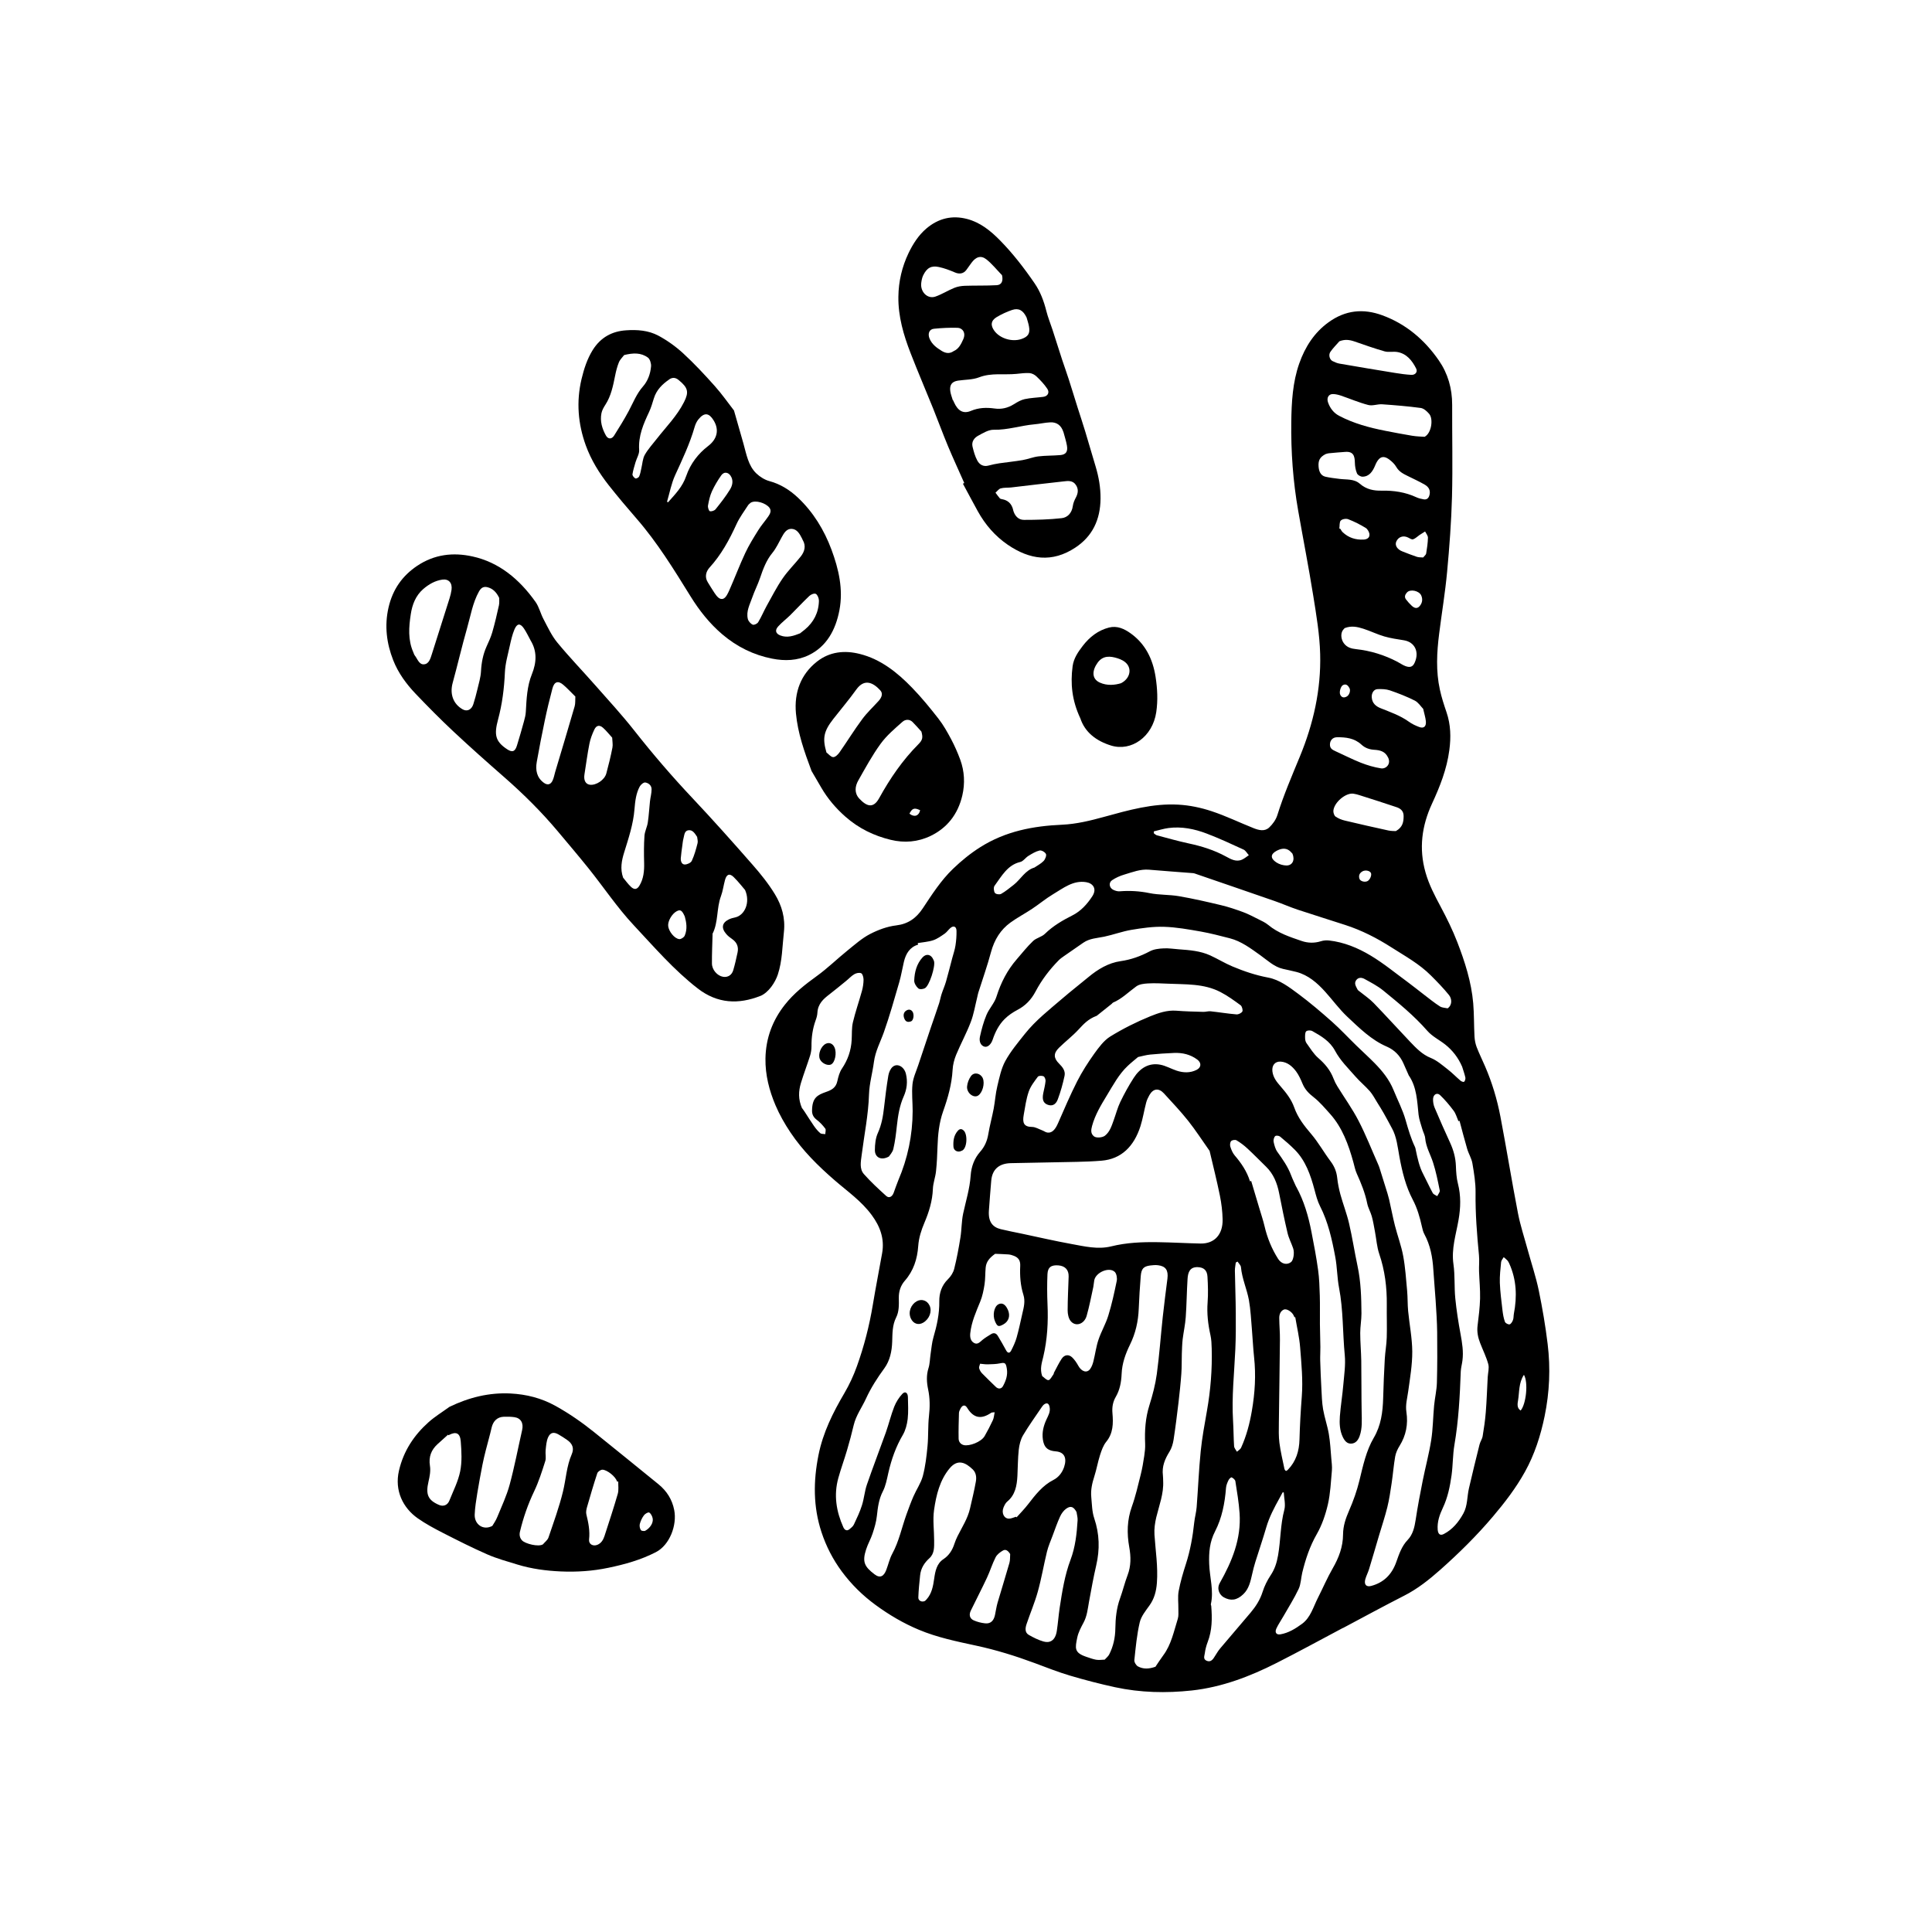 <svg width="80" height="80" viewBox="0 0 80 80" fill="none" xmlns="http://www.w3.org/2000/svg">
<g id="EGG-HUMAN">
<g id="Layer_2-2">
<g id="uCgvpx">
<path id="Vector" d="M55.606 67.41C54.695 67.892 53.792 68.388 52.874 68.853C51.754 69.422 50.594 69.862 49.354 69.999C48.286 70.114 47.224 70.091 46.172 69.864C45.542 69.727 44.917 69.565 44.298 69.381C43.807 69.235 43.327 69.044 42.843 68.864C42.049 68.569 41.246 68.32 40.422 68.143C39.621 67.969 38.815 67.807 38.044 67.483C37.408 67.217 36.815 66.868 36.252 66.455C35.723 66.067 35.255 65.61 34.853 65.066C34.489 64.572 34.209 64.032 34.013 63.434C33.67 62.385 33.676 61.334 33.891 60.255C34.08 59.308 34.495 58.486 34.966 57.684C35.17 57.335 35.345 56.959 35.483 56.573C35.779 55.749 35.998 54.897 36.143 54.023C36.261 53.309 36.401 52.601 36.528 51.887C36.633 51.285 36.438 50.778 36.1 50.319C35.67 49.731 35.089 49.331 34.558 48.87C33.88 48.282 33.24 47.653 32.728 46.887C32.493 46.536 32.278 46.158 32.111 45.765C31.853 45.157 31.685 44.509 31.696 43.83C31.71 42.983 31.994 42.242 32.501 41.602C32.876 41.126 33.337 40.767 33.815 40.421C34.26 40.101 34.66 39.708 35.091 39.36C35.393 39.117 35.689 38.851 36.023 38.678C36.362 38.502 36.738 38.363 37.11 38.319C37.595 38.261 37.936 38.026 38.211 37.611C38.592 37.036 38.966 36.452 39.461 35.977C39.812 35.639 40.184 35.337 40.59 35.08C41.64 34.416 42.787 34.202 43.975 34.15C44.569 34.123 45.147 33.982 45.72 33.824C46.73 33.546 47.742 33.259 48.792 33.319C49.255 33.344 49.724 33.442 50.167 33.589C50.76 33.784 51.328 34.062 51.911 34.293C52.126 34.378 52.368 34.441 52.557 34.262C52.698 34.129 52.832 33.944 52.892 33.753C53.153 32.919 53.495 32.127 53.825 31.326C54.381 29.978 54.706 28.56 54.665 27.078C54.644 26.274 54.507 25.47 54.38 24.675C54.191 23.494 53.961 22.323 53.755 21.147C53.541 19.933 53.453 18.707 53.469 17.474C53.48 16.652 53.525 15.829 53.799 15.051C54.044 14.355 54.427 13.768 55.008 13.348C55.71 12.837 56.455 12.767 57.242 13.057C58.202 13.41 58.975 14.05 59.58 14.926C59.951 15.462 60.134 16.085 60.131 16.768C60.126 18.035 60.157 19.303 60.124 20.57C60.096 21.606 60.018 22.644 59.922 23.676C59.843 24.532 59.7 25.383 59.593 26.235C59.494 27.011 59.453 27.79 59.623 28.56C59.691 28.878 59.794 29.189 59.898 29.495C60.072 30.007 60.085 30.528 60.014 31.058C59.91 31.853 59.623 32.572 59.294 33.284C58.876 34.189 58.744 35.134 59.028 36.127C59.172 36.637 59.411 37.086 59.653 37.541C59.907 38.016 60.147 38.504 60.343 39.009C60.657 39.823 60.927 40.659 61.003 41.546C61.041 42.001 61.031 42.462 61.056 42.921C61.064 43.068 61.094 43.222 61.145 43.357C61.25 43.629 61.38 43.89 61.495 44.158C61.783 44.825 61.993 45.522 62.13 46.241C62.383 47.568 62.598 48.903 62.854 50.228C62.954 50.749 63.124 51.257 63.263 51.768C63.415 52.323 63.599 52.869 63.717 53.434C63.868 54.167 63.995 54.91 64.085 55.655C64.207 56.654 64.163 57.651 63.96 58.639C63.793 59.451 63.542 60.228 63.147 60.94C62.773 61.615 62.31 62.217 61.821 62.794C61.145 63.593 60.408 64.318 59.637 65.003C59.174 65.413 58.693 65.795 58.145 66.073C57.293 66.507 56.451 66.966 55.604 67.416L55.606 67.41ZM58.34 44.544C58.266 44.376 58.191 44.208 58.117 44.04C57.971 43.706 57.736 43.473 57.424 43.338C56.787 43.066 56.287 42.568 55.782 42.094C55.454 41.785 55.181 41.407 54.875 41.068C54.538 40.693 54.166 40.375 53.688 40.248C53.502 40.2 53.315 40.163 53.128 40.12C52.763 40.038 52.489 39.771 52.19 39.557C51.791 39.272 51.399 38.975 50.926 38.853C50.527 38.751 50.127 38.645 49.722 38.573C49.218 38.485 48.708 38.392 48.198 38.377C47.748 38.363 47.291 38.429 46.844 38.504C46.467 38.568 46.099 38.706 45.722 38.786C45.427 38.847 45.122 38.853 44.857 39.036C44.589 39.222 44.319 39.407 44.052 39.594C43.98 39.644 43.906 39.696 43.842 39.76C43.465 40.142 43.135 40.572 42.879 41.058C42.697 41.401 42.457 41.646 42.132 41.816C41.942 41.916 41.753 42.042 41.598 42.198C41.365 42.429 41.211 42.728 41.103 43.053C41.035 43.255 40.89 43.375 40.765 43.34C40.625 43.303 40.53 43.145 40.578 42.925C40.645 42.617 40.729 42.308 40.849 42.023C40.961 41.758 41.178 41.538 41.262 41.268C41.444 40.688 41.711 40.172 42.095 39.729C42.319 39.47 42.533 39.198 42.778 38.965C42.916 38.834 43.131 38.801 43.267 38.668C43.608 38.336 43.999 38.11 44.407 37.904C44.751 37.73 45.012 37.447 45.23 37.113C45.436 36.797 45.251 36.573 44.977 36.529C44.439 36.44 44.029 36.776 43.602 37.03C43.304 37.208 43.032 37.437 42.741 37.63C42.443 37.829 42.127 37.993 41.838 38.203C41.435 38.496 41.176 38.905 41.036 39.422C40.885 39.989 40.687 40.541 40.511 41.1C40.491 41.16 40.482 41.224 40.467 41.284C40.38 41.629 40.324 41.99 40.198 42.318C40.022 42.782 39.782 43.218 39.591 43.679C39.512 43.872 39.455 44.092 39.445 44.303C39.411 44.902 39.249 45.464 39.053 46.017C38.885 46.492 38.836 46.984 38.82 47.487C38.809 47.827 38.794 48.166 38.758 48.504C38.732 48.747 38.638 48.986 38.629 49.227C38.61 49.729 38.467 50.186 38.278 50.632C38.149 50.938 38.047 51.247 38.022 51.592C37.985 52.134 37.823 52.628 37.468 53.031C37.292 53.232 37.211 53.477 37.218 53.757C37.223 54.031 37.232 54.308 37.106 54.557C36.948 54.871 36.955 55.209 36.944 55.55C36.932 55.95 36.849 56.343 36.619 56.658C36.33 57.053 36.067 57.46 35.859 57.913C35.691 58.28 35.448 58.602 35.35 59.011C35.268 59.358 35.176 59.704 35.075 60.045C34.961 60.433 34.821 60.813 34.714 61.2C34.516 61.908 34.629 62.587 34.92 63.238C34.971 63.353 35.063 63.413 35.176 63.321C35.243 63.265 35.321 63.205 35.358 63.126C35.479 62.867 35.605 62.607 35.691 62.333C35.781 62.053 35.802 61.746 35.898 61.471C36.146 60.749 36.422 60.039 36.678 59.322C36.803 58.969 36.891 58.598 37.027 58.251C37.105 58.054 37.225 57.865 37.364 57.717C37.481 57.593 37.592 57.67 37.595 57.856C37.601 58.157 37.618 58.463 37.585 58.76C37.558 58.984 37.496 59.223 37.387 59.412C37.099 59.9 36.912 60.427 36.785 60.986C36.725 61.249 36.676 61.525 36.556 61.756C36.39 62.078 36.348 62.416 36.31 62.769C36.284 63.018 36.21 63.263 36.132 63.5C36.058 63.726 35.936 63.932 35.864 64.158C35.695 64.677 35.795 64.871 36.214 65.19C36.448 65.369 36.6 65.263 36.697 65.012C36.783 64.788 36.835 64.543 36.946 64.339C37.226 63.826 37.341 63.247 37.537 62.703C37.627 62.453 37.719 62.202 37.825 61.959C37.948 61.675 38.133 61.413 38.213 61.118C38.319 60.716 38.368 60.292 38.407 59.873C38.446 59.462 38.421 59.042 38.467 58.633C38.509 58.259 38.509 57.9 38.432 57.532C38.372 57.246 38.352 56.951 38.446 56.654C38.504 56.473 38.504 56.27 38.532 56.079C38.569 55.844 38.585 55.599 38.652 55.373C38.795 54.887 38.901 54.403 38.894 53.884C38.889 53.535 38.998 53.22 39.252 52.971C39.367 52.86 39.473 52.697 39.512 52.537C39.619 52.113 39.699 51.677 39.769 51.243C39.822 50.915 39.813 50.574 39.882 50.252C39.995 49.729 40.156 49.219 40.193 48.678C40.219 48.305 40.345 47.966 40.587 47.692C40.77 47.485 40.876 47.246 40.923 46.963C40.982 46.608 41.079 46.262 41.146 45.909C41.204 45.601 41.222 45.284 41.296 44.981C41.382 44.623 41.458 44.243 41.629 43.932C41.852 43.527 42.154 43.168 42.439 42.809C42.891 42.242 43.452 41.808 43.989 41.347C44.34 41.044 44.707 40.761 45.064 40.464C45.462 40.132 45.898 39.872 46.396 39.8C46.83 39.739 47.227 39.596 47.617 39.389C47.785 39.301 47.993 39.279 48.185 39.27C48.39 39.258 48.598 39.293 48.806 39.308C49.251 39.341 49.698 39.372 50.116 39.563C50.425 39.704 50.719 39.887 51.032 40.018C51.51 40.219 51.997 40.383 52.509 40.479C52.978 40.566 53.377 40.871 53.764 41.158C54.244 41.515 54.704 41.907 55.156 42.308C55.507 42.62 55.83 42.97 56.169 43.299C56.418 43.542 56.675 43.772 56.919 44.021C57.237 44.345 57.524 44.696 57.704 45.138C57.872 45.553 58.082 45.952 58.204 46.382C58.313 46.766 58.424 47.144 58.594 47.499C58.61 47.532 58.615 47.57 58.622 47.607C58.696 47.958 58.768 48.311 58.938 48.629C59.072 48.884 59.188 49.148 59.326 49.399C59.36 49.461 59.45 49.488 59.513 49.53C59.55 49.451 59.631 49.362 59.617 49.295C59.538 48.903 59.46 48.508 59.338 48.132C59.231 47.798 59.045 47.497 59.014 47.13C59.003 47.003 58.931 46.882 58.895 46.754C58.839 46.557 58.763 46.361 58.74 46.158C58.68 45.599 58.668 45.028 58.345 44.546L58.34 44.544ZM50.086 47.655C49.781 47.223 49.509 46.801 49.2 46.411C48.884 46.014 48.536 45.647 48.196 45.275C47.979 45.039 47.749 45.072 47.592 45.35C47.538 45.446 47.488 45.551 47.46 45.659C47.375 45.981 47.324 46.316 47.224 46.633C46.957 47.466 46.435 47.995 45.611 48.062C44.935 48.118 44.254 48.112 43.576 48.13C43.001 48.145 42.425 48.149 41.848 48.164C41.414 48.176 41.089 48.379 41.045 48.89C41.01 49.303 40.977 49.717 40.948 50.13C40.916 50.591 41.1 50.815 41.442 50.898C41.73 50.967 42.019 51.023 42.309 51.083C42.993 51.228 43.676 51.386 44.365 51.511C44.908 51.61 45.459 51.745 46.01 51.61C46.65 51.451 47.296 51.426 47.945 51.436C48.533 51.444 49.121 51.48 49.71 51.492C50.282 51.504 50.638 51.125 50.626 50.495C50.619 50.165 50.578 49.829 50.513 49.507C50.386 48.882 50.229 48.263 50.086 47.653V47.655ZM53.675 49.142C53.993 49.721 54.178 50.356 54.305 51.012C54.406 51.532 54.507 52.055 54.579 52.582C54.628 52.933 54.639 53.292 54.65 53.647C54.662 54.04 54.651 54.435 54.655 54.831C54.658 55.144 54.671 55.458 54.674 55.77C54.676 55.959 54.662 56.147 54.667 56.336C54.678 56.718 54.694 57.101 54.715 57.483C54.731 57.777 54.738 58.074 54.787 58.359C54.847 58.703 54.965 59.034 55.024 59.38C55.08 59.711 55.098 60.051 55.126 60.386C55.14 60.554 55.165 60.726 55.151 60.894C55.108 61.363 55.089 61.841 54.985 62.294C54.886 62.721 54.738 63.153 54.526 63.523C54.238 64.025 54.06 64.559 53.924 65.118C53.87 65.344 53.868 65.595 53.774 65.795C53.587 66.191 53.352 66.559 53.137 66.937C53.044 67.103 52.932 67.26 52.853 67.431C52.775 67.599 52.853 67.703 53.021 67.674C53.356 67.616 53.642 67.439 53.919 67.236C54.27 66.976 54.38 66.54 54.572 66.164C54.778 65.757 54.96 65.332 55.186 64.939C55.437 64.505 55.61 64.052 55.613 63.537C55.615 63.178 55.726 62.865 55.865 62.545C56.04 62.146 56.188 61.725 56.292 61.299C56.441 60.687 56.571 60.07 56.886 59.534C57.184 59.027 57.258 58.473 57.274 57.89C57.288 57.35 57.311 56.81 57.341 56.272C57.357 55.977 57.413 55.685 57.422 55.39C57.436 54.937 57.418 54.484 57.424 54.029C57.432 53.305 57.344 52.603 57.111 51.92C57.013 51.631 56.993 51.311 56.935 51.004C56.894 50.79 56.861 50.574 56.803 50.367C56.753 50.186 56.651 50.018 56.614 49.835C56.525 49.395 56.36 48.992 56.18 48.593C56.114 48.448 56.084 48.284 56.04 48.126C55.837 47.391 55.58 46.687 55.077 46.125C54.861 45.886 54.65 45.632 54.401 45.437C54.2 45.281 54.037 45.12 53.935 44.873C53.861 44.696 53.779 44.513 53.667 44.362C53.504 44.146 53.303 43.977 53.029 43.959C52.797 43.946 52.661 44.11 52.687 44.358C52.717 44.621 52.871 44.804 53.024 44.981C53.252 45.244 53.469 45.514 53.591 45.857C53.742 46.285 54.007 46.619 54.291 46.953C54.588 47.3 54.817 47.715 55.094 48.083C55.25 48.29 55.343 48.508 55.371 48.774C55.396 49.004 55.442 49.233 55.502 49.455C55.613 49.86 55.767 50.252 55.862 50.66C55.998 51.243 56.088 51.839 56.213 52.424C56.352 53.072 56.37 53.73 56.375 54.389C56.375 54.659 56.324 54.929 56.324 55.197C56.324 55.579 56.361 55.963 56.367 56.345C56.377 57.049 56.37 57.755 56.383 58.459C56.388 58.801 56.416 59.142 56.298 59.468C56.238 59.634 56.135 59.767 55.957 59.777C55.777 59.787 55.677 59.661 55.599 59.497C55.472 59.227 55.46 58.936 55.481 58.648C55.514 58.211 55.587 57.775 55.624 57.337C55.659 56.93 55.722 56.515 55.684 56.114C55.594 55.186 55.625 54.245 55.447 53.324C55.366 52.904 55.37 52.464 55.29 52.044C55.154 51.318 54.995 50.599 54.658 49.941C54.553 49.735 54.492 49.497 54.431 49.266C54.267 48.651 54.06 48.06 53.619 47.613C53.425 47.418 53.218 47.239 53.007 47.065C52.957 47.024 52.839 47.009 52.802 47.046C52.752 47.092 52.722 47.208 52.738 47.281C52.768 47.426 52.811 47.584 52.894 47.698C53.112 48.002 53.328 48.307 53.464 48.67C53.524 48.83 53.601 48.982 53.67 49.139L53.675 49.142ZM57.632 46.71C57.523 46.507 57.415 46.303 57.302 46.104C57.214 45.95 57.12 45.797 57.025 45.647C56.928 45.491 56.841 45.323 56.725 45.188C56.534 44.97 56.31 44.789 56.121 44.571C55.825 44.231 55.502 43.922 55.278 43.504C55.071 43.116 54.703 42.896 54.343 42.696C54.272 42.657 54.141 42.657 54.087 42.705C54.037 42.75 54.039 42.881 54.041 42.975C54.041 43.049 54.058 43.136 54.097 43.19C54.252 43.406 54.395 43.643 54.588 43.811C54.863 44.05 55.087 44.312 55.221 44.669C55.264 44.781 55.318 44.887 55.38 44.987C55.673 45.462 56 45.915 56.257 46.413C56.557 46.993 56.799 47.611 57.066 48.213C57.088 48.265 57.11 48.317 57.126 48.371C57.212 48.645 57.298 48.919 57.383 49.194C57.431 49.349 57.482 49.503 57.519 49.661C57.602 50.02 57.669 50.385 57.759 50.742C57.867 51.166 58.024 51.579 58.103 52.007C58.191 52.478 58.221 52.962 58.266 53.442C58.292 53.724 58.281 54.007 58.308 54.287C58.362 54.848 58.475 55.408 58.479 55.967C58.481 56.515 58.386 57.065 58.311 57.611C58.273 57.896 58.19 58.168 58.236 58.467C58.313 58.971 58.221 59.441 57.953 59.871C57.87 60.003 57.798 60.159 57.771 60.313C57.708 60.678 57.68 61.048 57.625 61.415C57.575 61.75 57.526 62.088 57.445 62.416C57.346 62.813 57.215 63.201 57.099 63.593C56.963 64.052 56.831 64.513 56.691 64.97C56.647 65.115 56.575 65.248 56.534 65.394C56.474 65.614 56.577 65.724 56.778 65.67C57.286 65.535 57.634 65.207 57.822 64.665C57.935 64.343 58.047 64.017 58.288 63.766C58.502 63.542 58.572 63.245 58.62 62.929C58.701 62.389 58.804 61.851 58.911 61.314C59.023 60.753 59.174 60.197 59.263 59.632C59.337 59.163 59.338 58.681 59.383 58.205C59.413 57.886 59.49 57.57 59.499 57.252C59.518 56.556 59.517 55.857 59.51 55.159C59.504 54.719 59.474 54.281 59.446 53.843C59.42 53.425 59.377 53.006 59.352 52.586C59.321 52.061 59.227 51.559 58.978 51.1C58.929 51.01 58.903 50.902 58.88 50.797C58.793 50.408 58.685 50.026 58.5 49.677C58.209 49.127 58.062 48.521 57.948 47.904C57.872 47.495 57.837 47.075 57.63 46.704L57.632 46.71ZM45.743 68.722C45.815 68.641 45.891 68.585 45.93 68.506C46.099 68.174 46.179 67.813 46.184 67.433C46.19 67.007 46.232 66.588 46.378 66.187C46.493 65.871 46.571 65.537 46.691 65.224C46.837 64.844 46.83 64.453 46.761 64.071C46.657 63.49 46.668 62.941 46.869 62.381C47.022 61.955 47.123 61.505 47.234 61.064C47.298 60.809 47.342 60.547 47.381 60.286C47.405 60.12 47.425 59.95 47.418 59.785C47.393 59.237 47.43 58.706 47.596 58.182C47.728 57.763 47.841 57.331 47.901 56.895C48.007 56.112 48.062 55.321 48.147 54.534C48.203 54.004 48.275 53.475 48.341 52.944C48.383 52.599 48.27 52.429 47.952 52.391C47.845 52.377 47.734 52.387 47.626 52.401C47.354 52.437 47.262 52.532 47.236 52.836C47.199 53.288 47.171 53.739 47.153 54.193C47.132 54.719 47.021 55.211 46.789 55.682C46.606 56.056 46.461 56.455 46.444 56.893C46.429 57.231 46.37 57.555 46.2 57.844C46.08 58.049 46.043 58.274 46.064 58.513C46.101 58.942 46.096 59.349 45.806 59.702C45.685 59.85 45.611 60.06 45.549 60.255C45.457 60.543 45.406 60.846 45.314 61.133C45.224 61.413 45.159 61.692 45.187 61.986C45.215 62.285 45.217 62.597 45.311 62.873C45.529 63.521 45.545 64.158 45.392 64.819C45.277 65.315 45.187 65.817 45.095 66.318C45.041 66.615 45.014 66.916 44.869 67.186C44.764 67.383 44.651 67.591 44.606 67.811C44.52 68.237 44.467 68.434 44.984 68.606C45.118 68.65 45.251 68.702 45.388 68.726C45.505 68.745 45.627 68.726 45.743 68.722ZM47.848 69.011C47.937 68.882 48.046 68.708 48.168 68.544C48.499 68.101 48.607 67.551 48.771 67.028C48.808 66.908 48.792 66.768 48.794 66.636C48.798 66.386 48.761 66.125 48.806 65.884C48.877 65.502 48.988 65.126 49.107 64.758C49.287 64.198 49.389 63.623 49.451 63.037C49.474 62.825 49.535 62.616 49.551 62.404C49.611 61.633 49.641 60.859 49.719 60.091C49.775 59.528 49.881 58.973 49.978 58.415C50.128 57.564 50.197 56.706 50.174 55.84C50.169 55.653 50.162 55.462 50.121 55.28C50.021 54.831 49.969 54.383 50.005 53.919C50.031 53.569 50.019 53.215 49.999 52.865C49.984 52.593 49.839 52.478 49.597 52.47C49.274 52.458 49.191 52.676 49.174 52.956C49.14 53.483 49.137 54.011 49.099 54.538C49.078 54.844 49.01 55.145 48.972 55.45C48.95 55.647 48.944 55.848 48.937 56.048C48.928 56.328 48.937 56.609 48.916 56.889C48.888 57.283 48.845 57.676 48.8 58.07C48.738 58.587 48.674 59.106 48.595 59.619C48.568 59.788 48.515 59.968 48.427 60.109C48.238 60.412 48.106 60.72 48.154 61.096C48.162 61.172 48.161 61.247 48.164 61.322C48.191 61.851 48 62.327 47.88 62.823C47.824 63.056 47.788 63.309 47.804 63.55C47.848 64.212 47.954 64.868 47.905 65.539C47.878 65.896 47.797 66.199 47.596 66.48C47.441 66.698 47.254 66.924 47.194 67.178C47.075 67.688 47.026 68.218 46.971 68.743C46.962 68.826 47.047 68.965 47.121 69.003C47.335 69.117 47.566 69.117 47.854 69.013L47.848 69.011ZM60.436 46.411C60.42 46.415 60.406 46.421 60.39 46.424C60.327 46.28 60.284 46.116 60.193 45.994C60.021 45.763 59.834 45.541 59.63 45.346C59.504 45.227 59.349 45.319 59.34 45.504C59.335 45.624 59.358 45.757 59.404 45.865C59.61 46.355 59.827 46.841 60.048 47.323C60.187 47.628 60.274 47.941 60.286 48.284C60.295 48.527 60.309 48.778 60.369 49.009C60.498 49.515 60.484 50.007 60.394 50.52C60.29 51.121 60.092 51.708 60.184 52.346C60.251 52.809 60.214 53.288 60.26 53.757C60.309 54.254 60.387 54.75 60.478 55.24C60.545 55.606 60.605 55.967 60.556 56.341C60.537 56.492 60.494 56.639 60.487 56.789C60.45 57.807 60.397 58.824 60.224 59.831C60.154 60.244 60.163 60.672 60.106 61.087C60.041 61.552 59.947 62.011 59.746 62.435C59.612 62.719 59.506 63.012 59.532 63.344C59.548 63.529 59.637 63.598 59.787 63.519C60.143 63.334 60.394 63.033 60.595 62.669C60.773 62.346 60.745 61.974 60.826 61.627C60.965 61.021 61.114 60.417 61.264 59.816C61.294 59.694 61.375 59.586 61.394 59.464C61.449 59.136 61.497 58.807 61.523 58.475C61.562 57.993 61.576 57.508 61.603 57.024C61.613 56.845 61.67 56.65 61.627 56.488C61.544 56.185 61.401 55.902 61.288 55.608C61.2 55.381 61.151 55.147 61.183 54.893C61.23 54.52 61.276 54.144 61.287 53.768C61.295 53.392 61.257 53.016 61.244 52.64C61.237 52.42 61.262 52.196 61.241 51.978C61.158 51.114 61.089 50.254 61.1 49.382C61.105 48.978 61.036 48.569 60.969 48.172C60.934 47.964 60.812 47.777 60.752 47.57C60.639 47.186 60.54 46.799 60.436 46.411ZM38.001 39.052C38.006 39.073 38.012 39.094 38.017 39.115C37.676 39.216 37.509 39.484 37.428 39.829C37.361 40.111 37.315 40.4 37.235 40.676C37.034 41.367 36.84 42.059 36.602 42.734C36.457 43.145 36.245 43.527 36.187 43.975C36.129 44.422 35.998 44.866 35.984 45.313C35.958 46.162 35.786 46.984 35.681 47.819C35.645 48.099 35.58 48.398 35.772 48.616C36.058 48.94 36.376 49.231 36.694 49.52C36.812 49.629 36.944 49.557 37.006 49.389C37.069 49.218 37.126 49.044 37.196 48.876C37.585 47.966 37.788 47.011 37.791 46.006C37.791 45.636 37.747 45.259 37.784 44.895C37.812 44.623 37.939 44.36 38.026 44.096C38.195 43.585 38.366 43.074 38.539 42.563C38.656 42.219 38.778 41.876 38.891 41.531C38.929 41.411 38.949 41.286 38.988 41.166C39.044 40.99 39.122 40.821 39.173 40.641C39.265 40.319 39.346 39.993 39.431 39.671C39.477 39.499 39.536 39.331 39.563 39.158C39.595 38.955 39.611 38.747 39.607 38.542C39.603 38.359 39.48 38.313 39.346 38.433C39.267 38.504 39.203 38.6 39.118 38.66C38.966 38.764 38.809 38.878 38.64 38.934C38.435 39.002 38.216 39.013 38.005 39.05L38.001 39.052ZM59.942 41.754C60.141 41.617 60.124 41.355 59.998 41.201C59.767 40.915 59.511 40.653 59.254 40.396C58.77 39.91 58.184 39.592 57.623 39.233C57.014 38.843 56.379 38.519 55.7 38.3C55.047 38.087 54.39 37.885 53.739 37.669C53.414 37.561 53.098 37.42 52.775 37.308C51.695 36.932 50.614 36.563 49.532 36.191C49.493 36.178 49.454 36.16 49.414 36.156C48.8 36.108 48.185 36.064 47.573 36.012C47.218 35.983 46.892 36.114 46.562 36.212C46.384 36.264 46.204 36.342 46.048 36.448C45.898 36.55 45.93 36.762 46.094 36.843C46.177 36.884 46.274 36.914 46.362 36.907C46.777 36.874 47.185 36.897 47.598 36.982C47.996 37.063 48.415 37.04 48.817 37.109C49.403 37.21 49.985 37.343 50.564 37.482C50.873 37.555 51.177 37.659 51.477 37.769C51.69 37.848 51.895 37.958 52.101 38.06C52.242 38.132 52.391 38.197 52.513 38.298C52.927 38.643 53.414 38.797 53.896 38.963C54.155 39.052 54.425 39.059 54.695 38.975C54.803 38.94 54.925 38.93 55.038 38.944C55.65 39.013 56.224 39.249 56.751 39.565C57.29 39.887 57.784 40.296 58.295 40.67C58.523 40.838 58.744 41.019 58.97 41.191C59.185 41.355 59.398 41.529 59.624 41.673C59.714 41.731 59.836 41.729 59.944 41.754H59.942ZM45.41 42.063C45.048 42.198 44.859 42.418 44.659 42.632C44.407 42.904 44.112 43.128 43.848 43.388C43.615 43.618 43.625 43.815 43.856 44.044C43.992 44.179 44.125 44.339 44.081 44.547C44.01 44.879 43.918 45.209 43.8 45.524C43.712 45.759 43.546 45.815 43.364 45.738C43.197 45.666 43.147 45.524 43.2 45.263C43.234 45.097 43.278 44.931 43.294 44.764C43.301 44.698 43.257 44.586 43.211 44.567C43.142 44.538 43.011 44.538 42.974 44.586C42.831 44.779 42.674 44.978 42.596 45.205C42.491 45.51 42.447 45.84 42.39 46.164C42.332 46.486 42.388 46.662 42.734 46.664C42.873 46.664 43.013 46.752 43.152 46.804C43.227 46.831 43.295 46.887 43.371 46.897C43.56 46.922 43.694 46.779 43.812 46.507C44.066 45.927 44.315 45.342 44.601 44.779C44.804 44.38 45.048 44 45.305 43.639C45.498 43.371 45.711 43.081 45.974 42.919C46.504 42.593 47.061 42.314 47.631 42.082C47.968 41.945 48.327 41.822 48.706 41.851C49.077 41.88 49.451 41.889 49.823 41.899C49.925 41.903 50.029 41.864 50.132 41.876C50.487 41.914 50.84 41.974 51.196 42.003C51.279 42.011 51.399 41.953 51.443 41.884C51.473 41.835 51.429 41.669 51.373 41.627C51.102 41.428 50.827 41.228 50.534 41.077C49.844 40.72 49.092 40.767 48.355 40.732C48.08 40.718 47.804 40.707 47.529 40.722C47.367 40.732 47.179 40.751 47.049 40.846C46.731 41.075 46.449 41.365 46.085 41.517C46.066 41.525 46.052 41.552 46.034 41.567C45.801 41.752 45.568 41.938 45.41 42.065V42.063ZM53.16 61.797C53.144 61.797 53.128 61.797 53.112 61.795C53.068 61.876 53.026 61.957 52.982 62.036C52.768 62.42 52.562 62.807 52.435 63.239C52.294 63.722 52.131 64.198 51.981 64.678C51.93 64.841 51.888 65.006 51.851 65.174C51.78 65.481 51.718 65.788 51.482 66.013C51.208 66.276 50.953 66.295 50.674 66.141C50.501 66.044 50.368 65.795 50.511 65.545C51.011 64.659 51.403 63.727 51.328 62.653C51.298 62.211 51.222 61.772 51.154 61.334C51.143 61.27 51.062 61.204 51 61.175C50.974 61.164 50.894 61.237 50.87 61.291C50.822 61.39 50.776 61.498 50.767 61.606C50.719 62.238 50.598 62.859 50.314 63.409C50.088 63.847 50.052 64.281 50.07 64.763C50.09 65.317 50.266 65.865 50.139 66.426C50.134 66.447 50.153 66.474 50.155 66.499C50.195 67.007 50.195 67.508 50.008 67.991C49.95 68.141 49.908 68.305 49.887 68.467C49.874 68.564 49.811 68.697 49.955 68.764C50.09 68.826 50.179 68.768 50.257 68.656C50.347 68.525 50.421 68.38 50.522 68.261C50.94 67.763 51.367 67.273 51.785 66.775C51.997 66.523 52.175 66.251 52.281 65.917C52.357 65.676 52.474 65.441 52.611 65.234C52.782 64.981 52.869 64.709 52.922 64.405C53.031 63.78 53.015 63.137 53.181 62.518C53.239 62.3 53.171 62.04 53.158 61.8L53.16 61.797ZM43.149 56.976C43.239 57.038 43.331 57.154 43.415 57.148C43.488 57.142 43.553 56.999 43.618 56.914C43.636 56.891 43.634 56.853 43.65 56.826C43.752 56.636 43.844 56.44 43.962 56.262C44.077 56.091 44.257 56.069 44.402 56.212C44.499 56.307 44.58 56.426 44.647 56.548C44.783 56.8 45.011 56.872 45.145 56.681C45.208 56.59 45.251 56.474 45.277 56.363C45.351 56.069 45.388 55.763 45.484 55.479C45.598 55.136 45.787 54.821 45.893 54.474C46.038 54.005 46.142 53.523 46.242 53.039C46.265 52.925 46.235 52.746 46.165 52.672C45.942 52.445 45.383 52.676 45.312 53.008C45.293 53.099 45.291 53.195 45.272 53.288C45.184 53.689 45.108 54.092 44.996 54.486C44.896 54.837 44.531 54.951 44.331 54.698C44.246 54.592 44.209 54.41 44.209 54.262C44.209 53.795 44.236 53.33 44.25 52.863C44.259 52.586 44.107 52.42 43.828 52.397C43.532 52.373 43.385 52.472 43.373 52.763C43.355 53.176 43.357 53.593 43.375 54.007C43.408 54.742 43.368 55.466 43.2 56.179C43.142 56.426 43.05 56.679 43.154 56.978L43.149 56.976ZM33.217 45.892C33.233 45.913 33.281 45.977 33.323 46.042C33.45 46.235 33.572 46.434 33.704 46.623C33.78 46.731 33.865 46.837 33.964 46.92C34.013 46.963 34.101 46.949 34.173 46.963C34.175 46.883 34.209 46.779 34.173 46.733C34.069 46.596 33.949 46.465 33.815 46.365C33.688 46.266 33.623 46.152 33.625 45.989C33.63 45.456 33.842 45.342 34.205 45.215C34.426 45.138 34.613 45.047 34.673 44.766C34.712 44.586 34.765 44.391 34.864 44.247C35.105 43.89 35.241 43.502 35.266 43.062C35.28 42.817 35.262 42.563 35.317 42.331C35.421 41.891 35.571 41.467 35.691 41.033C35.732 40.884 35.756 40.724 35.758 40.57C35.758 40.477 35.721 40.331 35.663 40.302C35.585 40.263 35.458 40.292 35.375 40.34C35.25 40.412 35.148 40.529 35.031 40.622C34.802 40.809 34.572 40.998 34.338 41.179C34.092 41.368 33.868 41.567 33.847 41.934C33.842 42.04 33.812 42.146 33.775 42.246C33.649 42.593 33.598 42.952 33.602 43.325C33.602 43.454 33.582 43.591 33.544 43.714C33.423 44.094 33.279 44.467 33.164 44.848C33.065 45.178 33.046 45.516 33.212 45.894L33.217 45.892ZM38.305 66.289C38.315 66.278 38.342 66.254 38.366 66.228C38.582 65.99 38.638 65.682 38.682 65.371C38.726 65.055 38.79 64.742 39.063 64.563C39.293 64.41 39.434 64.194 39.521 63.922C39.556 63.814 39.6 63.712 39.649 63.612C39.837 63.234 40.071 62.883 40.168 62.456C40.251 62.088 40.343 61.721 40.408 61.349C40.44 61.172 40.419 60.981 40.281 60.847C39.983 60.56 39.66 60.402 39.328 60.794C38.917 61.282 38.765 61.903 38.677 62.528C38.619 62.937 38.681 63.367 38.681 63.787C38.681 64.052 38.7 64.326 38.485 64.522C38.278 64.709 38.13 64.935 38.1 65.232C38.068 65.537 38.036 65.842 38.026 66.148C38.021 66.283 38.171 66.357 38.303 66.291L38.305 66.289ZM41.209 51.916C40.962 52.09 40.835 52.256 40.814 52.493C40.793 52.724 40.802 52.96 40.767 53.189C40.729 53.429 40.68 53.674 40.59 53.894C40.417 54.318 40.228 54.733 40.177 55.201C40.159 55.367 40.186 55.525 40.332 55.608C40.479 55.693 40.576 55.57 40.684 55.481C40.793 55.39 40.918 55.319 41.038 55.244C41.153 55.172 41.252 55.203 41.322 55.323C41.439 55.518 41.553 55.715 41.661 55.915C41.733 56.05 41.815 56.033 41.871 55.923C41.959 55.751 42.044 55.57 42.097 55.383C42.189 55.057 42.258 54.721 42.334 54.389C42.394 54.133 42.461 53.88 42.376 53.612C42.254 53.228 42.226 52.829 42.245 52.424C42.256 52.202 42.178 52.08 41.989 52.003C41.913 51.972 41.832 51.949 41.753 51.943C41.552 51.928 41.349 51.924 41.209 51.918V51.916ZM44.58 62.616C44.458 62.389 44.338 62.335 44.146 62.474C44.042 62.549 43.952 62.672 43.895 62.798C43.779 63.052 43.685 63.321 43.587 63.587C43.504 63.809 43.408 64.025 43.352 64.254C43.218 64.804 43.124 65.367 42.972 65.911C42.845 66.368 42.657 66.802 42.507 67.252C42.453 67.412 42.429 67.601 42.602 67.699C42.796 67.809 42.999 67.912 43.209 67.971C43.458 68.043 43.698 67.95 43.761 67.528C43.809 67.211 43.832 66.891 43.879 66.575C43.982 65.9 44.089 65.222 44.329 64.586C44.527 64.059 44.587 63.51 44.621 62.952C44.628 62.842 44.594 62.73 44.578 62.62L44.58 62.616ZM53.633 54.54C53.623 54.542 53.612 54.544 53.601 54.545C53.589 54.517 53.577 54.488 53.562 54.459C53.487 54.312 53.273 54.177 53.16 54.227C53.024 54.287 52.969 54.43 52.971 54.578C52.973 54.879 53.003 55.18 52.999 55.481C52.989 56.629 52.968 57.777 52.955 58.922C52.952 59.196 52.943 59.476 52.978 59.746C53.024 60.105 53.111 60.458 53.183 60.811C53.19 60.847 53.218 60.898 53.247 60.905C53.271 60.913 53.312 60.877 53.338 60.849C53.663 60.512 53.797 60.086 53.809 59.607C53.825 59.009 53.859 58.415 53.905 57.819C53.956 57.15 53.889 56.467 53.836 55.794C53.803 55.371 53.702 54.954 53.633 54.536V54.54ZM42.067 62.807C42.076 62.815 42.085 62.821 42.095 62.829C42.254 62.651 42.422 62.481 42.568 62.292C42.873 61.897 43.175 61.505 43.622 61.28C43.828 61.175 43.984 60.983 44.063 60.745C44.183 60.383 44.084 60.124 43.71 60.097C43.676 60.095 43.641 60.089 43.608 60.084C43.346 60.037 43.227 59.898 43.184 59.611C43.14 59.316 43.209 59.046 43.327 58.787C43.403 58.62 43.504 58.463 43.461 58.257C43.433 58.122 43.364 58.074 43.253 58.141C43.209 58.168 43.172 58.212 43.142 58.257C42.879 58.647 42.602 59.029 42.362 59.434C42.261 59.605 42.206 59.829 42.184 60.035C42.145 60.39 42.148 60.751 42.129 61.11C42.108 61.521 42.037 61.907 41.707 62.177C41.638 62.233 41.591 62.333 41.553 62.423C41.46 62.653 41.577 62.886 41.781 62.883C41.877 62.883 41.97 62.834 42.063 62.807H42.067ZM51.24 52.242C51.217 52.254 51.194 52.267 51.171 52.279C51.159 52.391 51.133 52.501 51.134 52.613C51.143 53.203 51.168 53.791 51.171 54.382C51.175 54.879 51.175 55.379 51.152 55.877C51.108 56.86 50.997 57.842 51.058 58.83C51.08 59.181 51.078 59.534 51.101 59.883C51.106 59.962 51.177 60.037 51.219 60.113C51.277 60.059 51.358 60.016 51.39 59.949C51.611 59.464 51.745 58.955 51.837 58.419C51.965 57.676 52.01 56.941 51.928 56.191C51.888 55.817 51.872 55.441 51.84 55.066C51.805 54.656 51.787 54.239 51.715 53.834C51.63 53.375 51.429 52.946 51.385 52.47C51.378 52.389 51.293 52.316 51.244 52.238L51.24 52.242ZM51.761 48.919C51.777 48.913 51.792 48.905 51.808 48.899C51.921 49.277 52.034 49.656 52.147 50.034C52.219 50.279 52.303 50.522 52.361 50.77C52.475 51.262 52.663 51.718 52.927 52.132C53.067 52.348 53.298 52.389 53.462 52.258C53.557 52.181 53.61 51.88 53.547 51.691C53.474 51.477 53.365 51.274 53.314 51.054C53.185 50.508 53.074 49.958 52.966 49.407C52.883 48.982 52.728 48.606 52.426 48.311C52.168 48.06 51.918 47.802 51.655 47.559C51.515 47.429 51.364 47.314 51.203 47.219C51.147 47.186 51.032 47.202 50.981 47.248C50.938 47.287 50.922 47.408 50.944 47.476C50.984 47.607 51.041 47.744 51.125 47.842C51.397 48.16 51.632 48.502 51.761 48.92V48.919ZM58.994 18.085C59.278 17.931 59.356 17.347 59.181 17.14C59.088 17.03 58.956 16.911 58.83 16.893C58.301 16.822 57.768 16.778 57.235 16.741C57.042 16.727 56.838 16.816 56.658 16.77C56.271 16.67 55.899 16.509 55.52 16.38C55.415 16.346 55.306 16.319 55.198 16.317C55.011 16.313 54.925 16.477 54.992 16.666C55.08 16.915 55.232 17.102 55.447 17.216C56.054 17.536 56.704 17.709 57.364 17.839C57.733 17.91 58.101 17.983 58.472 18.043C58.671 18.076 58.876 18.078 58.996 18.087L58.994 18.085ZM60.544 44.169C60.381 43.793 60.145 43.489 59.838 43.247C59.594 43.056 59.307 42.917 59.104 42.686C58.551 42.053 57.914 41.536 57.279 41.017C57.041 40.823 56.766 40.682 56.499 40.535C56.39 40.475 56.248 40.46 56.157 40.587C56.056 40.726 56.155 40.852 56.211 40.971C56.231 41.012 56.28 41.037 56.317 41.068C56.506 41.222 56.711 41.357 56.882 41.534C57.39 42.059 57.881 42.603 58.384 43.132C58.64 43.4 58.892 43.666 59.245 43.807C59.497 43.907 59.72 44.104 59.944 44.278C60.131 44.422 60.297 44.596 60.478 44.75C60.517 44.783 60.604 44.814 60.627 44.792C60.664 44.758 60.688 44.673 60.678 44.619C60.644 44.467 60.59 44.32 60.544 44.169ZM54.886 18.805C54.651 18.928 54.579 19.066 54.6 19.328C54.616 19.521 54.687 19.692 54.879 19.739C55.07 19.783 55.264 19.804 55.458 19.829C55.747 19.868 56.063 19.818 56.307 20.03C56.58 20.267 56.884 20.325 57.217 20.317C57.708 20.308 58.188 20.377 58.645 20.589C58.74 20.634 58.844 20.657 58.947 20.676C59.074 20.699 59.157 20.636 59.192 20.497C59.236 20.321 59.18 20.173 58.991 20.065C58.761 19.933 58.52 19.824 58.283 19.706C58.105 19.617 57.932 19.534 57.817 19.335C57.747 19.212 57.634 19.108 57.523 19.025C57.395 18.932 57.242 18.867 57.104 19.004C57.035 19.073 56.984 19.17 56.946 19.264C56.84 19.521 56.7 19.733 56.42 19.739C56.34 19.739 56.22 19.673 56.19 19.602C56.132 19.467 56.105 19.305 56.102 19.154C56.097 18.88 56.04 18.687 55.705 18.712C55.483 18.728 55.258 18.745 55.036 18.768C54.969 18.774 54.902 18.799 54.886 18.805ZM47.128 43.766C46.973 43.897 46.828 44.011 46.694 44.139C46.331 44.48 46.094 44.929 45.833 45.358C45.59 45.759 45.346 46.158 45.219 46.627C45.175 46.793 45.157 46.938 45.298 47.053C45.392 47.13 45.648 47.109 45.754 47.026C45.96 46.864 46.032 46.615 46.119 46.376C46.209 46.127 46.276 45.865 46.389 45.63C46.555 45.286 46.74 44.949 46.945 44.632C47.208 44.223 47.578 43.998 48.046 44.087C48.277 44.131 48.494 44.258 48.72 44.333C48.997 44.424 49.281 44.436 49.548 44.301C49.749 44.198 49.754 44.007 49.576 43.874C49.287 43.66 48.962 43.587 48.62 43.6C48.288 43.614 47.954 43.635 47.622 43.668C47.453 43.685 47.285 43.735 47.128 43.768V43.766ZM55.46 14.133C55.334 14.278 55.198 14.411 55.089 14.569C54.999 14.696 55.059 14.899 55.184 14.955C55.276 14.997 55.371 15.042 55.468 15.057C56.236 15.19 57.004 15.319 57.771 15.443C57.994 15.479 58.216 15.51 58.44 15.522C58.61 15.53 58.708 15.398 58.641 15.263C58.47 14.92 58.237 14.642 57.865 14.577C57.692 14.546 57.503 14.596 57.336 14.55C56.912 14.43 56.495 14.28 56.079 14.137C55.88 14.069 55.684 14.044 55.463 14.131L55.46 14.133ZM57.803 34.411C58.087 34.252 58.121 34.029 58.121 33.788C58.121 33.57 57.98 33.473 57.821 33.421C57.314 33.249 56.804 33.089 56.296 32.927C56.213 32.9 56.128 32.877 56.042 32.865C55.728 32.819 55.244 33.22 55.212 33.57C55.205 33.649 55.246 33.774 55.303 33.813C55.419 33.894 55.558 33.948 55.694 33.98C56.292 34.123 56.891 34.258 57.491 34.389C57.611 34.414 57.736 34.411 57.805 34.414L57.803 34.411ZM55.682 26.006C55.661 26.031 55.617 26.072 55.588 26.122C55.504 26.276 55.541 26.496 55.647 26.637C55.781 26.816 55.962 26.859 56.155 26.88C56.75 26.945 57.316 27.119 57.856 27.399C57.971 27.459 58.078 27.538 58.197 27.582C58.394 27.655 58.502 27.607 58.576 27.445C58.782 26.997 58.585 26.587 58.135 26.513C57.861 26.469 57.586 26.43 57.32 26.353C57.027 26.268 56.746 26.128 56.455 26.035C56.213 25.958 55.962 25.898 55.682 26.008V26.006ZM41.829 64.349C41.746 64.214 41.647 64.138 41.534 64.202C41.416 64.268 41.287 64.364 41.225 64.486C41.088 64.754 40.998 65.053 40.869 65.329C40.654 65.788 40.421 66.235 40.2 66.691C40.115 66.864 40.152 67.018 40.316 67.094C40.467 67.161 40.632 67.202 40.793 67.219C41.015 67.242 41.146 67.119 41.199 66.879C41.236 66.708 41.259 66.53 41.308 66.362C41.469 65.811 41.642 65.265 41.799 64.713C41.831 64.599 41.82 64.47 41.829 64.349ZM47.778 34.422C47.778 34.449 47.778 34.476 47.776 34.503C47.818 34.532 47.857 34.575 47.903 34.588C48.341 34.704 48.778 34.829 49.219 34.924C49.758 35.039 50.278 35.2 50.771 35.47C50.972 35.58 51.191 35.703 51.431 35.595C51.529 35.551 51.618 35.474 51.711 35.412C51.639 35.333 51.581 35.219 51.494 35.18C50.989 34.947 50.485 34.714 49.968 34.517C49.458 34.322 48.928 34.216 48.385 34.287C48.18 34.314 47.979 34.378 47.776 34.426L47.778 34.422ZM58.932 29.353C58.834 29.253 58.73 29.085 58.585 29.011C58.251 28.843 57.904 28.707 57.553 28.587C57.394 28.533 57.214 28.529 57.044 28.535C56.886 28.539 56.788 28.701 56.801 28.878C56.82 29.131 56.984 29.251 57.17 29.326C57.567 29.486 57.972 29.623 58.333 29.881C58.467 29.978 58.618 30.049 58.77 30.105C58.957 30.175 59.063 30.08 59.042 29.864C59.026 29.71 58.978 29.561 58.931 29.353H58.932ZM57.471 31.355C57.351 31.112 57.143 31.062 56.916 31.048C56.716 31.037 56.532 30.979 56.375 30.834C56.083 30.562 55.724 30.524 55.362 30.528C55.181 30.529 55.075 30.659 55.07 30.819C55.064 30.989 55.167 31.044 55.285 31.099C55.64 31.259 55.985 31.438 56.345 31.581C56.617 31.687 56.9 31.772 57.185 31.816C57.392 31.849 57.616 31.633 57.473 31.357L57.471 31.355ZM41.187 58.479C41.114 58.488 41.07 58.481 41.04 58.502C40.648 58.77 40.32 58.743 40.048 58.294C39.962 58.153 39.854 58.176 39.775 58.321C39.743 58.38 39.709 58.45 39.708 58.515C39.697 58.864 39.688 59.216 39.694 59.565C39.695 59.702 39.778 59.804 39.904 59.837C40.135 59.895 40.634 59.709 40.773 59.462C40.895 59.25 41.008 59.03 41.112 58.807C41.155 58.716 41.16 58.606 41.187 58.477V58.479ZM42.84 35.919C42.955 35.84 43.101 35.767 43.212 35.653C43.278 35.587 43.341 35.427 43.311 35.364C43.272 35.282 43.128 35.2 43.048 35.217C42.886 35.255 42.731 35.35 42.584 35.441C42.464 35.514 42.369 35.666 42.245 35.693C41.721 35.815 41.474 36.28 41.179 36.683C41.135 36.743 41.149 36.916 41.199 36.976C41.245 37.032 41.393 37.05 41.46 37.011C41.642 36.907 41.808 36.768 41.977 36.637C42.265 36.411 42.447 36.035 42.84 35.921V35.919ZM62.495 52.318C62.471 52.275 62.45 52.227 62.418 52.192C62.372 52.142 62.317 52.102 62.266 52.055C62.229 52.123 62.166 52.186 62.158 52.258C62.13 52.543 62.095 52.833 62.105 53.12C62.12 53.502 62.171 53.882 62.215 54.26C62.234 54.42 62.261 54.584 62.316 54.733C62.337 54.791 62.45 54.85 62.508 54.839C62.564 54.827 62.623 54.733 62.649 54.659C62.679 54.58 62.67 54.486 62.686 54.401C62.824 53.683 62.797 52.987 62.494 52.318H62.495ZM58.932 23.082C58.986 23.014 59.045 22.972 59.054 22.922C59.09 22.704 59.123 22.484 59.128 22.264C59.128 22.179 59.053 22.092 59.01 22.007C58.932 22.055 58.855 22.102 58.779 22.154C58.691 22.214 58.61 22.299 58.514 22.331C58.458 22.351 58.377 22.293 58.31 22.26C58.108 22.158 57.898 22.227 57.814 22.432C57.752 22.584 57.858 22.752 58.07 22.833C58.269 22.91 58.468 22.991 58.67 23.057C58.752 23.084 58.846 23.076 58.932 23.084V23.082ZM40.583 56.471C40.565 56.542 40.53 56.606 40.544 56.654C40.565 56.731 40.609 56.81 40.662 56.864C40.849 57.057 41.045 57.242 41.236 57.429C41.333 57.524 41.467 57.518 41.532 57.395C41.651 57.175 41.735 56.943 41.691 56.675C41.652 56.434 41.614 56.411 41.409 56.453C41.245 56.488 41.072 56.488 40.904 56.494C40.809 56.498 40.712 56.48 40.583 56.469V56.471ZM55.458 21.886C55.472 21.89 55.486 21.895 55.502 21.899C55.532 21.945 55.557 22 55.594 22.034C55.843 22.271 56.135 22.358 56.46 22.343C56.589 22.337 56.711 22.281 56.707 22.138C56.706 22.042 56.63 21.909 56.552 21.861C56.321 21.72 56.077 21.596 55.828 21.5C55.738 21.465 55.583 21.49 55.518 21.556C55.458 21.617 55.475 21.772 55.46 21.886H55.458ZM53.515 35.346C53.502 35.333 53.458 35.277 53.405 35.232C53.222 35.086 53.021 35.144 52.851 35.236C52.602 35.373 52.602 35.545 52.849 35.709C52.971 35.79 53.13 35.836 53.271 35.838C53.513 35.838 53.631 35.618 53.517 35.346H53.515ZM58.85 24.656C58.761 24.461 58.4 24.382 58.262 24.53C58.188 24.611 58.138 24.712 58.218 24.818C58.288 24.912 58.37 25.001 58.456 25.082C58.56 25.18 58.68 25.223 58.788 25.094C58.894 24.966 58.92 24.816 58.85 24.656ZM63.103 56.928C62.882 57.26 62.917 57.642 62.859 57.989C62.836 58.124 62.804 58.307 62.967 58.407C63.193 58.145 63.29 57.244 63.103 56.928ZM56.42 36.079C56.301 36.145 56.247 36.249 56.292 36.388C56.33 36.498 56.522 36.542 56.63 36.482C56.732 36.425 56.81 36.233 56.766 36.147C56.718 36.05 56.536 36.016 56.42 36.079ZM55.763 28.843C55.869 28.788 55.938 28.601 55.878 28.491C55.821 28.384 55.738 28.3 55.608 28.369C55.513 28.419 55.444 28.664 55.498 28.77C55.56 28.892 55.655 28.901 55.763 28.843Z" fill="#000000"/>
<path id="Vector_2" d="M31.488 41.238C30.578 41.597 29.707 41.562 28.89 40.929C27.909 40.169 27.089 39.218 26.235 38.304C25.555 37.577 24.997 36.738 24.373 35.96C23.956 35.441 23.527 34.936 23.1 34.427C22.423 33.621 21.683 32.886 20.902 32.201C20.183 31.572 19.467 30.937 18.768 30.282C18.232 29.78 17.713 29.255 17.204 28.721C16.825 28.322 16.491 27.87 16.282 27.338C16.008 26.64 15.915 25.914 16.087 25.16C16.262 24.396 16.668 23.835 17.277 23.428C17.991 22.951 18.765 22.866 19.559 23.04C20.658 23.279 21.503 23.976 22.177 24.927C22.322 25.131 22.382 25.405 22.504 25.634C22.68 25.968 22.843 26.323 23.076 26.605C23.586 27.224 24.14 27.797 24.669 28.399C25.206 29.008 25.756 29.606 26.261 30.247C27.029 31.223 27.833 32.158 28.679 33.055C29.522 33.95 30.345 34.873 31.158 35.802C31.495 36.186 31.822 36.591 32.09 37.033C32.37 37.494 32.526 38.011 32.459 38.601C32.393 39.19 32.395 39.786 32.208 40.353C32.1 40.679 31.829 41.095 31.488 41.24V41.238ZM21.966 26.508C21.876 26.346 21.798 26.175 21.694 26.022C21.54 25.799 21.412 25.806 21.302 26.065C21.212 26.279 21.159 26.516 21.108 26.747C21.029 27.11 20.923 27.473 20.907 27.839C20.877 28.507 20.796 29.153 20.623 29.795C20.459 30.409 20.496 30.696 21.004 31.028C21.216 31.167 21.33 31.122 21.408 30.864C21.509 30.536 21.604 30.208 21.694 29.878C21.731 29.745 21.766 29.61 21.773 29.473C21.803 28.941 21.823 28.412 22.026 27.913C22.216 27.44 22.25 26.965 21.964 26.508H21.966ZM20.669 24.755C20.547 24.502 20.395 24.375 20.206 24.321C20.055 24.278 19.936 24.307 19.834 24.491C19.571 24.961 19.488 25.497 19.341 26.009C19.126 26.761 18.95 27.525 18.743 28.281C18.618 28.74 18.768 29.155 19.163 29.375C19.341 29.473 19.525 29.39 19.599 29.161C19.663 28.962 19.717 28.759 19.765 28.557C19.823 28.306 19.903 28.055 19.917 27.799C19.936 27.438 20 27.101 20.145 26.776C20.231 26.584 20.323 26.391 20.383 26.186C20.489 25.818 20.577 25.442 20.66 25.065C20.684 24.95 20.669 24.822 20.67 24.753L20.669 24.755ZM17.113 27.006C17.134 27.052 17.146 27.106 17.176 27.143C17.289 27.286 17.353 27.527 17.559 27.508C17.767 27.49 17.824 27.265 17.884 27.081C18.131 26.312 18.375 25.542 18.616 24.772C18.651 24.658 18.681 24.541 18.697 24.423C18.736 24.134 18.577 23.962 18.313 24.001C18.013 24.045 17.755 24.192 17.52 24.396C17.215 24.664 17.07 25.027 17.009 25.436C16.927 25.968 16.889 26.499 17.113 27.006ZM23.824 28.842C23.649 28.671 23.496 28.503 23.326 28.358C23.108 28.171 22.95 28.221 22.873 28.516C22.756 28.954 22.65 29.396 22.557 29.842C22.437 30.407 22.329 30.976 22.227 31.545C22.165 31.89 22.227 32.199 22.516 32.411C22.657 32.515 22.788 32.502 22.873 32.338C22.931 32.226 22.952 32.091 22.989 31.965C23.259 31.059 23.533 30.154 23.796 29.244C23.829 29.126 23.815 28.993 23.824 28.84V28.842ZM30.846 36.846C30.752 36.738 30.578 36.512 30.38 36.317C30.209 36.151 30.087 36.2 30.022 36.435C29.96 36.659 29.932 36.898 29.852 37.112C29.665 37.614 29.75 38.187 29.503 38.669C29.501 38.673 29.506 38.68 29.506 38.688C29.496 39.089 29.476 39.492 29.48 39.894C29.48 40.16 29.704 40.409 29.942 40.447C30.133 40.478 30.3 40.382 30.362 40.175C30.433 39.934 30.488 39.687 30.541 39.44C30.593 39.197 30.505 39.016 30.315 38.883C30.228 38.823 30.142 38.758 30.073 38.676C29.856 38.426 29.895 38.21 30.179 38.071C30.262 38.03 30.353 38.007 30.443 37.988C30.835 37.901 31.082 37.37 30.849 36.846H30.846ZM25.802 36.342C25.91 36.47 26.007 36.611 26.127 36.722C26.266 36.852 26.381 36.834 26.478 36.672C26.649 36.387 26.681 36.066 26.672 35.731C26.662 35.357 26.66 34.98 26.686 34.608C26.699 34.423 26.796 34.245 26.824 34.058C26.868 33.769 26.882 33.474 26.914 33.181C26.932 33.015 26.981 32.849 26.981 32.683C26.981 32.513 26.845 32.419 26.718 32.401C26.648 32.392 26.531 32.49 26.487 32.573C26.335 32.857 26.3 33.179 26.273 33.503C26.224 34.13 26.025 34.714 25.843 35.305C25.742 35.631 25.672 35.976 25.802 36.342ZM25.349 30.544C25.218 30.401 25.107 30.258 24.976 30.141C24.828 30.006 24.694 30.029 24.608 30.214C24.521 30.399 24.445 30.598 24.406 30.798C24.323 31.215 24.27 31.64 24.202 32.06C24.161 32.303 24.244 32.469 24.424 32.494C24.68 32.529 25.035 32.297 25.107 32.025C25.202 31.674 25.289 31.317 25.359 30.959C25.384 30.831 25.354 30.692 25.349 30.544ZM28.867 34.654C28.767 34.5 28.677 34.355 28.506 34.379C28.335 34.402 28.338 34.585 28.301 34.72C28.275 34.815 28.266 34.917 28.253 35.017C28.23 35.191 28.202 35.364 28.19 35.538C28.181 35.669 28.236 35.802 28.361 35.797C28.462 35.793 28.608 35.729 28.647 35.642C28.753 35.413 28.822 35.162 28.885 34.913C28.906 34.83 28.873 34.732 28.867 34.656V34.654ZM28.361 37.963C28.243 37.693 28.176 37.65 28.019 37.733C27.825 37.837 27.645 38.144 27.668 38.347C27.692 38.565 27.927 38.869 28.13 38.887C28.202 38.892 28.32 38.815 28.352 38.744C28.472 38.466 28.419 38.181 28.359 37.965L28.361 37.963Z" fill="#000000"/>
<path id="Vector_3" d="M30.396 17.009C30.541 17.517 30.665 17.943 30.785 18.371C30.908 18.811 30.984 19.284 31.319 19.604C31.471 19.748 31.667 19.87 31.861 19.922C32.313 20.044 32.701 20.287 33.043 20.609C33.666 21.197 34.122 21.932 34.431 22.762C34.727 23.562 34.923 24.395 34.759 25.265C34.603 26.087 34.226 26.768 33.5 27.123C33.017 27.36 32.493 27.376 31.974 27.273C31.208 27.123 30.513 26.783 29.9 26.259C29.385 25.819 28.958 25.283 28.593 24.692C27.903 23.577 27.216 22.461 26.364 21.481C25.969 21.027 25.579 20.564 25.204 20.09C24.814 19.592 24.476 19.05 24.255 18.439C23.934 17.549 23.858 16.635 24.08 15.697C24.183 15.269 24.313 14.864 24.543 14.494C24.876 13.96 25.355 13.716 25.921 13.678C26.38 13.645 26.849 13.678 27.264 13.9C27.627 14.095 27.977 14.345 28.287 14.629C28.748 15.053 29.179 15.516 29.599 15.987C29.899 16.323 30.16 16.699 30.398 17.005L30.396 17.009ZM31.081 20.819C31.047 20.852 31.005 20.879 30.979 20.917C30.814 21.174 30.628 21.419 30.5 21.697C30.2 22.355 29.862 22.974 29.382 23.5C29.24 23.657 29.165 23.884 29.309 24.112C29.401 24.256 29.486 24.407 29.583 24.548C29.676 24.685 29.796 24.854 29.955 24.789C30.064 24.743 30.144 24.565 30.204 24.43C30.428 23.923 30.624 23.402 30.859 22.9C31.012 22.572 31.204 22.266 31.395 21.959C31.52 21.756 31.679 21.579 31.815 21.382C31.891 21.274 31.954 21.143 31.856 21.018C31.702 20.825 31.282 20.695 31.083 20.817L31.081 20.819ZM25.845 14.702C25.78 14.789 25.677 14.882 25.628 15.001C25.556 15.177 25.508 15.368 25.471 15.555C25.386 15.977 25.303 16.398 25.067 16.76C24.998 16.866 24.929 16.988 24.904 17.113C24.839 17.445 24.933 17.752 25.09 18.034C25.178 18.192 25.331 18.194 25.43 18.035C25.639 17.704 25.845 17.37 26.032 17.023C26.217 16.675 26.36 16.303 26.622 16.006C26.825 15.775 26.932 15.481 26.959 15.169C26.969 15.051 26.913 14.868 26.83 14.808C26.54 14.594 26.212 14.611 25.845 14.702ZM33.239 22.362C33.225 22.329 33.218 22.31 33.209 22.295C33.112 22.106 33.006 21.911 32.784 21.899C32.572 21.888 32.466 22.067 32.369 22.244C32.248 22.464 32.14 22.702 31.985 22.891C31.732 23.197 31.598 23.56 31.471 23.936C31.376 24.214 31.24 24.474 31.145 24.752C31.047 25.034 30.89 25.312 30.966 25.63C30.989 25.724 31.083 25.829 31.168 25.865C31.226 25.89 31.355 25.829 31.395 25.763C31.526 25.549 31.623 25.312 31.744 25.092C31.96 24.706 32.161 24.308 32.408 23.95C32.63 23.626 32.913 23.352 33.156 23.045C33.319 22.839 33.382 22.603 33.241 22.364L33.239 22.362ZM27.709 15.713C27.428 15.908 27.184 16.139 27.073 16.502C27.015 16.689 26.96 16.88 26.879 17.055C26.645 17.553 26.427 18.045 26.466 18.633C26.477 18.797 26.366 18.969 26.316 19.139C26.269 19.305 26.214 19.471 26.189 19.64C26.182 19.692 26.255 19.783 26.309 19.81C26.345 19.828 26.443 19.777 26.465 19.731C26.512 19.629 26.53 19.509 26.556 19.395C26.602 19.206 26.609 18.994 26.699 18.834C26.837 18.591 27.029 18.385 27.2 18.165C27.587 17.669 28.032 17.227 28.325 16.647C28.533 16.234 28.494 16.056 28.099 15.734C27.972 15.63 27.846 15.617 27.709 15.711V15.713ZM27.62 20.776C27.634 20.784 27.649 20.79 27.663 20.798C27.954 20.468 28.261 20.163 28.416 19.706C28.591 19.197 28.914 18.782 29.32 18.471C29.689 18.19 29.798 17.806 29.546 17.401C29.359 17.1 29.165 17.061 28.916 17.37C28.845 17.457 28.794 17.573 28.762 17.684C28.561 18.383 28.252 19.029 27.954 19.681C27.799 20.022 27.728 20.41 27.62 20.776ZM33.133 26.222C33.193 26.174 33.264 26.122 33.333 26.064C33.691 25.763 33.901 25.369 33.91 24.872C33.91 24.775 33.852 24.629 33.783 24.592C33.718 24.557 33.58 24.613 33.513 24.677C33.245 24.93 32.992 25.206 32.729 25.466C32.563 25.63 32.376 25.769 32.221 25.941C32.078 26.099 32.119 26.238 32.313 26.313C32.592 26.421 32.856 26.334 33.133 26.224V26.222ZM30.282 19.756C30.193 19.555 29.989 19.507 29.867 19.681C29.72 19.889 29.586 20.113 29.479 20.346C29.396 20.528 29.352 20.736 29.316 20.937C29.304 21.01 29.353 21.16 29.394 21.168C29.468 21.184 29.583 21.147 29.632 21.085C29.84 20.827 30.047 20.562 30.223 20.277C30.315 20.13 30.373 19.943 30.283 19.752L30.282 19.756Z" fill="#000000"/>
<path id="Vector_4" d="M39.928 20C39.704 19.492 39.471 18.991 39.257 18.48C39.042 17.964 38.848 17.436 38.64 16.917C38.331 16.151 38.004 15.393 37.706 14.623C37.417 13.879 37.189 13.109 37.2 12.287C37.207 11.651 37.351 11.045 37.621 10.48C37.807 10.094 38.036 9.739 38.354 9.467C38.858 9.037 39.425 8.904 40.048 9.068C40.586 9.209 41.013 9.55 41.41 9.955C41.941 10.495 42.407 11.099 42.841 11.732C43.076 12.073 43.224 12.467 43.328 12.883C43.394 13.146 43.498 13.395 43.581 13.651C43.717 14.068 43.847 14.486 43.983 14.903C44.071 15.171 44.169 15.435 44.255 15.706C44.38 16.093 44.497 16.483 44.62 16.871C44.724 17.199 44.834 17.526 44.934 17.856C45.081 18.341 45.22 18.829 45.367 19.315C45.497 19.747 45.575 20.192 45.571 20.646C45.563 21.525 45.231 22.21 44.53 22.673C43.569 23.31 42.639 23.18 41.726 22.555C41.211 22.202 40.8 21.734 40.486 21.165C40.277 20.788 40.078 20.408 39.873 20.03C39.891 20.021 39.91 20.009 39.928 20ZM44.033 17.889C43.941 17.604 43.75 17.476 43.491 17.488C43.269 17.498 43.048 17.552 42.825 17.571C42.266 17.621 41.724 17.808 41.154 17.795C40.939 17.789 40.711 17.928 40.507 18.04C40.353 18.123 40.221 18.275 40.27 18.493C40.318 18.694 40.374 18.898 40.47 19.074C40.565 19.247 40.727 19.334 40.932 19.278C41.082 19.236 41.234 19.207 41.387 19.183C41.705 19.137 42.024 19.106 42.34 19.052C42.561 19.014 42.774 18.925 42.995 18.898C43.297 18.861 43.602 18.871 43.906 18.844C44.139 18.823 44.223 18.701 44.179 18.449C44.145 18.258 44.084 18.074 44.034 17.887L44.033 17.889ZM39.451 16.578C39.451 16.578 39.462 16.574 39.465 16.572C39.478 16.601 39.49 16.63 39.504 16.659C39.658 17.002 39.878 17.15 40.2 17.015C40.528 16.877 40.846 16.869 41.181 16.915C41.463 16.956 41.73 16.896 41.982 16.738C42.123 16.649 42.273 16.562 42.43 16.527C42.681 16.473 42.94 16.466 43.196 16.433C43.383 16.41 43.473 16.257 43.365 16.097C43.24 15.908 43.078 15.74 42.917 15.586C42.841 15.513 42.73 15.457 42.631 15.449C42.45 15.437 42.266 15.464 42.084 15.482C41.573 15.532 41.054 15.428 40.545 15.623C40.272 15.729 39.96 15.717 39.667 15.761C39.418 15.8 39.314 15.935 39.349 16.197C39.367 16.327 39.418 16.45 39.455 16.576L39.451 16.578ZM41.947 21.103C42.01 21.358 42.166 21.527 42.4 21.527C42.921 21.527 43.445 21.514 43.964 21.456C44.199 21.429 44.382 21.251 44.424 20.951C44.44 20.831 44.491 20.711 44.548 20.605C44.641 20.43 44.666 20.26 44.555 20.088C44.423 19.882 44.221 19.913 44.036 19.934C43.313 20.011 42.589 20.102 41.865 20.185C41.723 20.2 41.576 20.185 41.438 20.223C41.357 20.244 41.294 20.339 41.221 20.401C41.28 20.478 41.334 20.559 41.398 20.632C41.419 20.657 41.461 20.665 41.497 20.671C41.73 20.713 41.887 20.85 41.95 21.103H41.947ZM41.49 11.394C41.274 11.172 41.077 10.922 40.838 10.735C40.611 10.559 40.399 10.64 40.219 10.893C40.152 10.987 40.085 11.082 40.016 11.176C39.896 11.338 39.72 11.36 39.538 11.28C39.324 11.188 39.104 11.105 38.88 11.057C38.562 10.987 38.377 11.093 38.227 11.402C38.182 11.495 38.161 11.604 38.147 11.711C38.098 12.081 38.401 12.393 38.73 12.282C39 12.189 39.25 12.027 39.518 11.919C39.654 11.863 39.806 11.84 39.951 11.834C40.392 11.819 40.833 11.834 41.273 11.809C41.479 11.797 41.546 11.63 41.491 11.394H41.49ZM42.504 13.138C42.365 12.853 42.185 12.743 41.908 12.835C41.687 12.91 41.47 13.011 41.267 13.132C41.027 13.277 41.008 13.476 41.177 13.703C41.412 14.02 41.913 14.17 42.298 14.037C42.575 13.941 42.661 13.806 42.608 13.518C42.586 13.389 42.54 13.263 42.506 13.138H42.504ZM39.487 14.54C39.698 14.448 39.792 14.257 39.884 14.054C40.016 13.763 39.834 13.578 39.654 13.574C39.328 13.564 39 13.58 38.673 13.613C38.475 13.632 38.408 13.821 38.491 14.021C38.594 14.267 38.786 14.4 38.989 14.527C39.158 14.633 39.324 14.654 39.487 14.54Z" fill="#000000"/>
<path id="Vector_5" d="M18.606 58.257C19.418 57.863 20.256 57.657 21.137 57.701C21.788 57.734 22.414 57.888 23.007 58.218C23.57 58.531 24.098 58.897 24.604 59.304C25.495 60.022 26.385 60.741 27.273 61.465C27.602 61.735 27.832 62.084 27.918 62.529C28.04 63.154 27.731 63.974 27.163 64.269C26.533 64.594 25.871 64.777 25.195 64.918C24.544 65.055 23.884 65.099 23.221 65.07C22.614 65.043 22.014 64.964 21.43 64.786C21.008 64.657 20.581 64.54 20.177 64.364C19.554 64.092 18.943 63.781 18.334 63.471C17.98 63.289 17.625 63.099 17.297 62.869C16.688 62.441 16.329 61.723 16.52 60.898C16.711 60.072 17.152 59.42 17.745 58.891C18.013 58.652 18.318 58.467 18.608 58.257H18.606ZM20.388 63.181C20.433 63.104 20.531 62.967 20.593 62.813C20.773 62.373 20.978 61.939 21.103 61.48C21.304 60.736 21.449 59.972 21.62 59.217C21.687 58.926 21.567 58.718 21.295 58.681C21.154 58.662 21.009 58.66 20.868 58.664C20.59 58.672 20.42 58.845 20.358 59.111C20.286 59.426 20.196 59.734 20.117 60.047C20.065 60.248 20.018 60.45 19.977 60.654C19.901 61.042 19.829 61.432 19.765 61.822C19.718 62.119 19.667 62.418 19.656 62.717C19.642 63.118 20.005 63.388 20.388 63.184V63.181ZM22.488 63.941C22.564 63.851 22.674 63.772 22.711 63.666C22.924 63.035 23.155 62.408 23.312 61.76C23.436 61.251 23.459 60.714 23.672 60.224C23.785 59.968 23.704 59.775 23.475 59.619C23.364 59.541 23.249 59.468 23.133 59.401C22.94 59.287 22.792 59.306 22.697 59.514C22.624 59.675 22.612 59.871 22.593 60.055C22.577 60.203 22.622 60.369 22.578 60.502C22.444 60.923 22.31 61.347 22.123 61.741C21.865 62.281 21.669 62.838 21.53 63.425C21.5 63.554 21.52 63.679 21.615 63.783C21.74 63.922 22.308 64.069 22.488 63.944V63.941ZM18.569 59.432C18.569 59.432 18.557 59.416 18.551 59.408C18.405 59.54 18.258 59.669 18.114 59.802C17.86 60.037 17.743 60.317 17.803 60.699C17.837 60.907 17.792 61.141 17.743 61.351C17.621 61.874 17.715 62.117 18.177 62.315C18.352 62.391 18.528 62.335 18.608 62.136C18.768 61.735 18.971 61.341 19.056 60.921C19.135 60.525 19.111 60.097 19.079 59.688C19.052 59.335 18.883 59.266 18.587 59.422C18.581 59.424 18.576 59.428 18.571 59.43L18.569 59.432ZM25.601 61.349C25.585 61.349 25.568 61.349 25.552 61.349C25.492 61.137 25.139 60.865 24.95 60.857C24.876 60.853 24.754 60.934 24.731 61.008C24.578 61.471 24.442 61.939 24.306 62.41C24.28 62.504 24.257 62.616 24.28 62.707C24.363 63.048 24.433 63.384 24.392 63.745C24.37 63.947 24.562 64.042 24.742 63.965C24.899 63.897 24.978 63.762 25.03 63.606C25.218 63.025 25.411 62.445 25.58 61.858C25.626 61.702 25.596 61.521 25.601 61.351V61.349ZM26.703 63.394C26.923 63.278 27.057 63.06 27.027 62.879C27.011 62.786 26.951 62.67 26.883 62.632C26.837 62.607 26.713 62.68 26.664 62.746C26.586 62.85 26.526 62.979 26.492 63.108C26.473 63.184 26.494 63.303 26.542 63.361C26.579 63.407 26.681 63.39 26.703 63.394Z" fill="#000000"/>
<path id="Vector_6" d="M33.607 31.932C33.3 31.112 33.035 30.356 32.959 29.544C32.876 28.652 33.172 27.914 33.827 27.397C34.353 26.982 34.974 26.918 35.608 27.08C36.464 27.296 37.15 27.838 37.771 28.481C38.158 28.88 38.514 29.316 38.86 29.76C39.061 30.016 39.225 30.311 39.383 30.605C39.527 30.877 39.654 31.164 39.762 31.457C39.937 31.937 39.963 32.441 39.847 32.941C39.663 33.727 39.211 34.285 38.539 34.611C38.008 34.868 37.445 34.912 36.88 34.775C36.194 34.609 35.558 34.304 35.006 33.816C34.614 33.471 34.274 33.074 34.004 32.609C33.861 32.364 33.716 32.117 33.61 31.934L33.607 31.932ZM38.151 30.29C38.031 30.159 37.914 30.024 37.789 29.898C37.657 29.767 37.482 29.788 37.371 29.887C37.051 30.171 36.716 30.452 36.464 30.799C36.118 31.274 35.832 31.802 35.539 32.319C35.401 32.562 35.371 32.84 35.581 33.068C35.89 33.4 36.164 33.484 36.402 33.054C36.855 32.231 37.376 31.473 38.026 30.82C38.206 30.639 38.221 30.539 38.153 30.292L38.151 30.29ZM34.219 31.156C34.312 31.226 34.404 31.347 34.499 31.351C34.586 31.355 34.697 31.247 34.761 31.156C35.078 30.703 35.371 30.226 35.7 29.783C35.899 29.511 36.148 29.281 36.374 29.032C36.525 28.866 36.564 28.71 36.45 28.585C36.158 28.267 35.795 28.081 35.456 28.554C35.156 28.974 34.822 29.364 34.505 29.771C34.111 30.277 34.048 30.562 34.221 31.156H34.219ZM37.658 33.693C37.86 33.853 38.05 33.787 38.101 33.55C37.863 33.436 37.771 33.465 37.658 33.693Z" fill="#000000"/>
<path id="Vector_7" d="M44.73 29.736C44.385 28.997 44.32 28.304 44.414 27.591C44.458 27.259 44.64 26.998 44.83 26.75C45.12 26.37 45.476 26.1 45.919 25.986C46.258 25.899 46.553 26.034 46.83 26.235C47.421 26.663 47.733 27.278 47.85 28.027C47.925 28.513 47.95 29.001 47.878 29.489C47.726 30.515 46.842 31.128 46.009 30.872C45.397 30.683 44.922 30.326 44.731 29.734L44.73 29.736ZM46.429 28.285C46.764 28.11 46.868 27.749 46.671 27.5C46.577 27.38 46.417 27.301 46.272 27.257C45.981 27.166 45.677 27.132 45.455 27.434C45.225 27.747 45.188 28.104 45.54 28.264C45.847 28.403 46.17 28.368 46.431 28.287L46.429 28.285Z" fill="#000000"/>
<path id="Vector_8" d="M38.493 54.061C38.604 54.307 38.481 54.621 38.227 54.769C38.029 54.885 37.817 54.814 37.717 54.596C37.59 54.325 37.725 54.013 37.96 53.882C38.163 53.769 38.396 53.851 38.491 54.061H38.493Z" fill="#000000"/>
<path id="Vector_9" d="M40.697 44.65C40.785 44.864 40.688 45.237 40.508 45.361C40.326 45.487 40.026 45.268 40.044 44.993C40.054 44.843 40.121 44.675 40.208 44.556C40.342 44.375 40.608 44.442 40.697 44.65Z" fill="#000000"/>
<path id="Vector_10" d="M39.81 47.655C39.669 47.731 39.49 47.651 39.48 47.483C39.466 47.246 39.49 47.019 39.66 46.825C39.757 46.713 39.843 46.756 39.902 46.81C40.084 46.979 40.045 47.597 39.81 47.655Z" fill="#000000"/>
<path id="Vector_11" d="M36.802 47.892C36.488 48.066 36.227 47.927 36.227 47.626C36.227 47.385 36.255 47.121 36.352 46.911C36.507 46.567 36.567 46.212 36.608 45.844C36.657 45.408 36.712 44.97 36.784 44.538C36.805 44.409 36.869 44.26 36.957 44.181C37.153 44.006 37.437 44.168 37.51 44.457C37.593 44.787 37.552 45.105 37.421 45.398C37.247 45.788 37.183 46.201 37.137 46.623C37.102 46.941 37.065 47.262 36.992 47.572C36.961 47.713 36.843 47.831 36.802 47.896V47.892Z" fill="#000000"/>
<path id="Vector_12" d="M38.646 39.731C38.657 39.754 38.669 39.775 38.676 39.8C38.738 40.014 38.484 40.817 38.3 40.919C38.223 40.961 38.083 40.977 38.025 40.927C37.94 40.855 37.852 40.713 37.856 40.603C37.868 40.246 37.96 39.906 38.202 39.642C38.357 39.474 38.554 39.517 38.646 39.731Z" fill="#000000"/>
<path id="Vector_13" d="M37.797 41.908C37.863 42.054 37.815 42.261 37.72 42.294C37.619 42.328 37.513 42.33 37.453 42.193C37.386 42.043 37.414 41.906 37.541 41.837C37.665 41.769 37.75 41.831 37.797 41.906V41.908Z" fill="#000000"/>
<path id="Vector_14" d="M34.557 43.376C34.656 43.601 34.579 43.987 34.418 44.074C34.28 44.147 34.026 44.032 33.95 43.858C33.86 43.653 33.995 43.31 34.203 43.216C34.344 43.152 34.489 43.216 34.557 43.376Z" fill="#000000"/>
<path id="Vector_15" d="M41.734 54.233C41.845 54.486 41.771 54.72 41.538 54.846C41.344 54.949 41.298 54.932 41.203 54.717C41.09 54.462 41.162 54.101 41.342 54.008C41.495 53.929 41.633 54.008 41.732 54.233H41.734Z" fill="#000000"/>
</g>
</g>
</g>
</svg>
